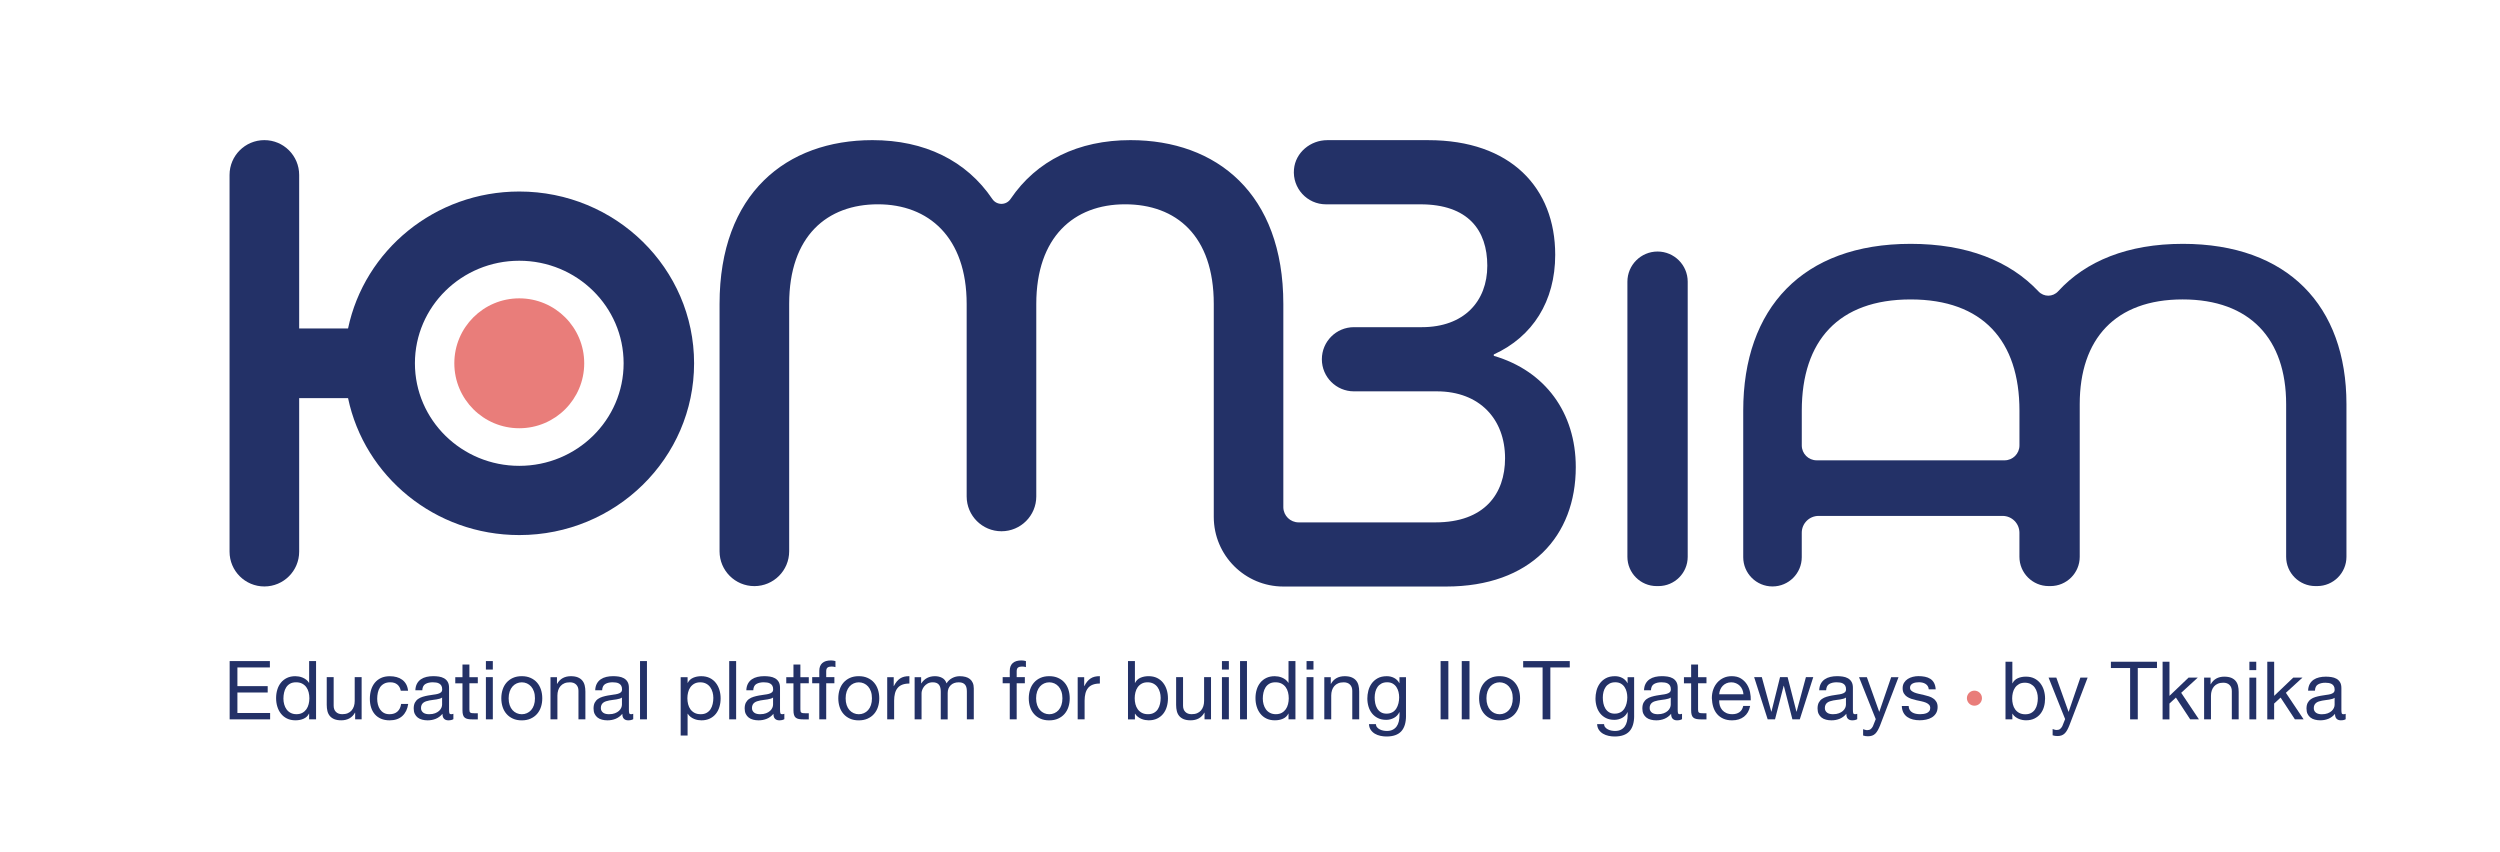 <?xml version="1.0" encoding="UTF-8"?><svg id="Capa_1" xmlns="http://www.w3.org/2000/svg" viewBox="0 0 1028.51 350.61"><g><g><path d="m681.92,103.48h0c6.85,0,12.41,5.56,12.41,12.41v113.19c0,6.65-5.39,12.04-12.04,12.04h-.73c-6.65,0-12.04-5.39-12.04-12.04v-113.19c0-6.85,5.56-12.41,12.41-12.41Z" style="fill:#233167;"/><path d="m897.97,100.32c-22.54,0-39.83,7.04-51.23,19.51-2.19,2.4-5.87,2.43-8.1.06-11.77-12.53-29.47-19.57-52.6-19.57-44.53,0-68.87,26.52-68.87,68.62v60.29c0,6.65,5.39,12.04,12.04,12.04h0c6.65,0,12.04-5.39,12.04-12.04v-10.05c0-3.83,3.1-6.93,6.93-6.93h75.69c3.83,0,6.93,3.1,6.93,6.93v9.9c0,6.65,5.39,12.04,12.04,12.04h.73c6.65,0,12.04-5.39,12.04-12.04v-60.14s0-2.68,0-2.68c0-26.77,14.6-43.07,42.34-43.07s42.58,16.3,42.58,43.07v62.82c0,6.65,5.39,12.04,12.04,12.04h.73c6.65,0,12.04-5.39,12.04-12.04v-62.82c0-40.39-24.09-65.94-67.4-65.94Zm-73.28,89.06h-77.31c-3.38,0-6.12-2.74-6.12-6.12v-14.32c0-28.72,15.09-45.75,44.78-45.75s44.77,17.03,44.77,45.75v14.32c0,3.38-2.74,6.12-6.12,6.12Z" style="fill:#233167;"/></g><g><circle cx="213.63" cy="149.46" r="26.72" style="fill:#e97d7a;"/><path d="m213.63,78.79c-34.73,0-63.7,24.19-70.44,56.35h-20.11v-63.17c0-7.91-6.41-14.32-14.32-14.32s-14.32,6.41-14.32,14.32v154.98c0,7.91,6.41,14.32,14.32,14.32s14.32-6.41,14.32-14.32v-63.17h20.11c6.74,32.16,35.71,56.35,70.44,56.35,39.72,0,71.92-31.64,71.92-70.67s-32.2-70.67-71.92-70.67Zm0,112.86c-23.71,0-42.93-18.89-42.93-42.19s19.22-42.19,42.93-42.19,42.93,18.89,42.93,42.19-19.22,42.19-42.93,42.19Z" style="fill:#233167;"/></g><path d="m614.55,146.38v-.56c16.01-7.3,25.27-21.9,25.27-40.99,0-27.51-18.25-47.17-52.22-47.17h-41.56c-6.9,0-13.06,5.06-13.69,11.94-.72,7.87,5.45,14.46,13.14,14.46h38.88c19.65,0,27.51,10.67,27.51,25.27s-9.54,25.27-26.95,25.27h-27.92c-7.29,0-13.19,5.91-13.19,13.2h0c0,7.29,5.91,13.2,13.19,13.2h34.1c17.69,0,28.08,11.51,28.08,27.52,0,14.6-8.43,26.39-28.64,26.39h-56.29c-3.43,0-6.21-2.74-6.29-6.15v-83.71c0-45.49-27.52-67.4-62.9-67.4-21.42,0-38.64,8.4-49.32,24.21-1.81,2.68-5.7,2.68-7.51,0-10.67-15.81-27.9-24.21-49.31-24.21-35.38,0-62.9,21.9-62.9,67.4v101.76c0,7.91,6.41,14.32,14.32,14.32h0c7.91,0,14.32-6.41,14.32-14.32v-101.76c0-28.08,15.72-41,36.51-41s36.51,13.48,36.51,41v79.19c0,7.91,6.41,14.32,14.32,14.32s14.32-6.41,14.32-14.32v-79.19c0-27.52,15.45-41,36.51-41s36.51,12.92,36.51,41v87.61s0,0,0,0h0c0,15.82,12.82,28.64,28.64,28.64h66.94c34.82,0,53.35-20.78,53.35-49.13,0-22.46-12.64-39.59-33.7-45.77Z" style="fill:#233167;"/></g><g><path d="m825.07,272.24h2.82v8.86h.07c.46-.95,1.2-1.64,2.19-2.08s2.09-.65,3.29-.65c1.33,0,2.48.24,3.47.73.98.49,1.8,1.15,2.46,1.98.65.83,1.15,1.79,1.48,2.87.33,1.08.5,2.24.5,3.45s-.16,2.37-.48,3.45c-.32,1.08-.81,2.03-1.46,2.84-.65.81-1.47,1.45-2.46,1.93-.99.48-2.13.71-3.44.71-.44,0-.92-.04-1.43-.13-.51-.09-1.02-.24-1.53-.45-.51-.21-.99-.49-1.44-.83-.45-.34-.84-.77-1.15-1.28h-.07v2.29h-2.82v-23.71Zm12.97,12.63c-.21-.76-.53-1.44-.96-2.04s-.99-1.07-1.66-1.43c-.68-.35-1.47-.53-2.37-.53-.95,0-1.76.19-2.42.56-.66.38-1.21.87-1.63,1.48-.42.61-.73,1.3-.91,2.08-.19.78-.28,1.56-.28,2.36,0,.84.1,1.65.3,2.44.2.79.51,1.48.95,2.08s.99,1.08,1.68,1.44c.69.37,1.52.55,2.49.55s1.76-.19,2.42-.56c.66-.38,1.2-.87,1.59-1.49.4-.62.69-1.33.86-2.12.18-.8.27-1.62.27-2.46,0-.8-.11-1.58-.32-2.34Z" style="fill:#233167;"/><path d="m851.43,298.23c-.33.84-.66,1.55-.98,2.12-.32.58-.67,1.05-1.05,1.41s-.81.63-1.3.8c-.49.17-1.04.25-1.67.25-.33,0-.67-.02-1-.07-.33-.04-.66-.12-.97-.23v-2.59c.27.09.54.18.81.27.28.09.56.13.85.13.58,0,1.04-.13,1.39-.4.35-.27.66-.65.93-1.16l1.16-2.92-6.81-17.07h3.19l5.01,14.04h.07l4.81-14.04h2.99l-7.44,19.46Z" style="fill:#233167;"/><path d="m876.33,274.83h-7.9v-2.59h18.96v2.59h-7.9v21.12h-3.15v-21.12Z" style="fill:#233167;"/><path d="m889.71,272.24h2.82v14.04l7.84-7.5h3.79l-6.81,6.24,7.3,10.92h-3.59l-5.88-8.96-2.66,2.46v6.51h-2.82v-23.71Z" style="fill:#233167;"/><path d="m906.78,278.78h2.66v2.72h.07c.6-1.06,1.37-1.85,2.31-2.36.94-.51,2.03-.76,3.27-.76,1.13,0,2.07.16,2.82.46.75.31,1.36.74,1.83,1.29.46.55.79,1.21.98,1.98.19.76.28,1.61.28,2.54v11.29h-2.82v-11.62c0-1.06-.31-1.9-.93-2.52-.62-.62-1.47-.93-2.56-.93-.86,0-1.61.13-2.24.4s-1.16.64-1.58,1.13c-.42.49-.74,1.06-.95,1.71-.21.65-.32,1.37-.32,2.14v9.7h-2.82v-17.17Z" style="fill:#233167;"/><path d="m928.23,275.69h-2.82v-3.45h2.82v3.45Zm-2.82,3.09h2.82v17.17h-2.82v-17.17Z" style="fill:#233167;"/><path d="m932.78,272.24h2.82v14.04l7.84-7.5h3.79l-6.81,6.24,7.3,10.92h-3.59l-5.88-8.96-2.66,2.46v6.51h-2.82v-23.71Z" style="fill:#233167;"/><path d="m965.05,295.88c-.51.31-1.18.46-2.03.46-.73,0-1.31-.21-1.74-.63s-.65-1.1-.65-2.03c-.78.93-1.68,1.61-2.71,2.03s-2.14.63-3.34.63c-.78,0-1.51-.09-2.21-.27s-1.3-.46-1.81-.85c-.51-.39-.91-.89-1.21-1.49-.3-.61-.45-1.34-.45-2.21,0-.97.17-1.77.5-2.39.33-.62.77-1.12,1.31-1.49.54-.38,1.16-.67,1.86-.88.7-.21,1.41-.38,2.14-.51.77-.15,1.51-.27,2.21-.35.7-.08,1.31-.19,1.84-.33.53-.14.95-.35,1.26-.63.31-.28.46-.68.46-1.21,0-.62-.12-1.12-.35-1.49-.23-.38-.53-.66-.9-.86s-.78-.33-1.23-.4c-.45-.07-.9-.1-1.34-.1-1.2,0-2.19.23-2.99.68-.8.45-1.23,1.31-1.29,2.57h-2.82c.04-1.06.27-1.96.66-2.69s.93-1.32,1.59-1.78c.66-.45,1.43-.78,2.29-.98s1.77-.3,2.72-.3c.77,0,1.54.06,2.31.17.76.11,1.46.34,2.08.68.62.34,1.12.82,1.49,1.44.38.62.56,1.43.56,2.42v8.83c0,.66.04,1.15.12,1.46.08.31.34.46.78.46.27,0,.55-.05.86-.17v2.19Zm-4.58-8.8c-.27.2-.6.35-1,.46-.4.11-.82.2-1.26.28-.44.08-.91.14-1.41.2-.5.06-.98.13-1.44.22-.46.09-.91.2-1.33.33-.42.13-.79.32-1.1.55-.31.23-.56.53-.75.88-.19.35-.28.8-.28,1.33,0,.46.09.86.28,1.18.19.32.43.58.73.78s.65.34,1.05.43c.4.09.82.13,1.26.13.93,0,1.73-.13,2.39-.38.66-.25,1.21-.58,1.63-.96.42-.39.73-.81.93-1.26.2-.45.3-.88.3-1.28v-2.89Z" style="fill:#233167;"/></g><circle cx="812.29" cy="287.23" r="3.1" style="fill:#e97d7a;"/><g><path d="m94.48,271.97h16.55v2.62h-13.36v7.69h12.46v2.62h-12.46v8.43h13.46v2.62h-16.65v-23.97Z" style="fill:#233167;"/><path d="m130.03,295.94h-2.85v-2.35h-.07c-.47.96-1.21,1.66-2.22,2.1-1.01.44-2.12.65-3.32.65-1.34,0-2.51-.25-3.51-.74-1-.49-1.82-1.16-2.48-2s-1.16-1.81-1.49-2.9c-.34-1.1-.5-2.26-.5-3.49s.16-2.39.49-3.47c.32-1.09.82-2.04,1.48-2.87.66-.83,1.49-1.48,2.48-1.96,1-.48,2.15-.72,3.47-.72.45,0,.93.05,1.44.13.51.09,1.03.24,1.54.45.51.21,1,.49,1.46.84.46.35.84.78,1.16,1.29h.07v-8.93h2.85v23.97Zm-13.11-6.16c.21.77.54,1.46.97,2.06s1,1.09,1.68,1.44c.68.36,1.48.54,2.4.54s1.78-.19,2.45-.57c.67-.38,1.22-.88,1.65-1.49.42-.62.73-1.31.92-2.1.19-.78.29-1.58.29-2.38,0-.85-.1-1.67-.3-2.47-.2-.79-.52-1.49-.96-2.1s-1-1.09-1.7-1.46c-.69-.37-1.53-.55-2.52-.55s-1.81.19-2.47.57c-.66.38-1.19.88-1.59,1.51-.4.63-.69,1.34-.87,2.15-.18.81-.27,1.63-.27,2.48,0,.81.11,1.59.32,2.37Z" style="fill:#233167;"/><path d="m148.8,295.94h-2.69v-2.75h-.07c-.6,1.07-1.38,1.87-2.33,2.38-.95.51-2.05.77-3.31.77-1.14,0-2.09-.16-2.85-.47s-1.38-.75-1.85-1.31c-.47-.56-.8-1.23-.99-2-.19-.77-.29-1.63-.29-2.57v-11.41h2.85v11.75c0,1.07.31,1.93.94,2.55.63.63,1.49.94,2.58.94.87,0,1.63-.13,2.27-.4s1.17-.65,1.59-1.14c.42-.49.74-1.07.96-1.73.21-.66.32-1.38.32-2.17v-9.8h2.85v17.36Z" style="fill:#233167;"/><path d="m164.88,284.16c-.22-1.1-.7-1.95-1.43-2.55s-1.68-.91-2.87-.91c-1.03,0-1.89.19-2.58.57-.69.38-1.25.88-1.66,1.51-.42.63-.71,1.35-.89,2.17-.18.82-.27,1.66-.27,2.53,0,.81.09,1.59.29,2.35.19.76.49,1.44.89,2.03.4.59.92,1.07,1.56,1.43.64.36,1.42.54,2.33.54,1.39,0,2.48-.37,3.29-1.12.81-.75,1.3-1.78,1.48-3.11h2.92c-.31,2.13-1.12,3.78-2.42,4.97-1.3,1.19-3.04,1.78-5.24,1.78-1.32,0-2.49-.22-3.51-.65-1.02-.44-1.87-1.05-2.55-1.83-.68-.78-1.2-1.72-1.54-2.8-.35-1.09-.52-2.28-.52-3.58s.17-2.51.5-3.64c.34-1.13.85-2.11,1.53-2.95.69-.84,1.54-1.5,2.56-1.98,1.02-.48,2.23-.72,3.62-.72.99,0,1.92.12,2.78.35.87.23,1.64.6,2.31,1.09.67.49,1.22,1.11,1.63,1.86.42.75.68,1.64.79,2.67h-3.02Z" style="fill:#233167;"/><path d="m186.5,295.88c-.52.31-1.2.47-2.05.47-.74,0-1.33-.21-1.76-.64-.44-.42-.65-1.11-.65-2.05-.78.94-1.7,1.62-2.74,2.05-1.04.43-2.17.64-3.37.64-.78,0-1.53-.09-2.23-.27s-1.32-.46-1.83-.86c-.51-.39-.92-.9-1.22-1.51-.3-.62-.45-1.36-.45-2.23,0-.98.17-1.79.5-2.42.34-.63.78-1.13,1.33-1.51.55-.38,1.17-.68,1.88-.89.71-.21,1.43-.39,2.17-.52.78-.16,1.53-.27,2.23-.35.71-.08,1.33-.19,1.86-.34.54-.15.96-.36,1.28-.64.31-.28.47-.69.47-1.23,0-.63-.12-1.13-.35-1.51-.23-.38-.54-.67-.91-.87s-.78-.34-1.24-.4-.91-.1-1.36-.1c-1.21,0-2.22.23-3.02.69-.81.46-1.24,1.33-1.31,2.6h-2.85c.04-1.07.27-1.98.67-2.72.4-.74.94-1.34,1.61-1.8.67-.46,1.44-.79,2.32-.99s1.79-.3,2.75-.3c.78,0,1.56.06,2.33.17.77.11,1.47.34,2.1.69.63.35,1.13.83,1.51,1.46.38.63.57,1.44.57,2.45v8.93c0,.67.04,1.16.12,1.48.08.31.34.47.79.47.27,0,.56-.06.87-.17v2.22Zm-4.63-8.9c-.27.2-.6.36-1.01.47-.4.11-.83.21-1.28.29-.45.08-.92.15-1.43.2-.5.06-.99.13-1.46.22-.47.09-.92.2-1.34.34-.43.13-.79.32-1.11.55s-.57.53-.75.89c-.19.36-.29.81-.29,1.34,0,.47.09.87.29,1.19.19.32.44.59.74.79s.65.35,1.06.44c.4.09.83.13,1.28.13.94,0,1.75-.13,2.42-.39.67-.26,1.22-.58,1.65-.97.42-.39.74-.82.94-1.28.2-.46.3-.89.3-1.29v-2.92Z" style="fill:#233167;"/><path d="m193.11,278.59h3.46v2.52h-3.46v10.78c0,.34.03.6.08.81.06.2.16.36.32.47.16.11.38.18.66.22.28.03.64.05,1.09.05h1.31v2.52h-2.18c-.74,0-1.37-.05-1.9-.15-.53-.1-.95-.29-1.28-.55s-.57-.65-.72-1.14c-.16-.49-.23-1.14-.23-1.95v-11.05h-2.96v-2.52h2.96v-5.2h2.85v5.2Z" style="fill:#233167;"/><path d="m202.75,275.46h-2.85v-3.49h2.85v3.49Zm-2.85,3.12h2.85v17.36h-2.85v-17.36Z" style="fill:#233167;"/><path d="m206.78,283.71c.36-1.11.89-2.07,1.61-2.89.72-.82,1.59-1.46,2.63-1.93,1.04-.47,2.25-.71,3.64-.71s2.57.24,3.63.71c1.05.47,1.94,1.11,2.65,1.93.72.82,1.25,1.78,1.61,2.89.36,1.11.54,2.3.54,3.58s-.18,2.46-.54,3.56c-.36,1.1-.9,2.05-1.61,2.87-.72.82-1.6,1.46-2.65,1.93-1.05.47-2.26.71-3.63.71s-2.6-.23-3.64-.71c-1.04-.47-1.92-1.11-2.63-1.93-.72-.82-1.25-1.77-1.61-2.87-.36-1.1-.54-2.28-.54-3.56s.18-2.47.54-3.58Zm2.9,6.38c.28.82.67,1.5,1.16,2.05.49.55,1.07.97,1.73,1.26.66.29,1.36.44,2.1.44s1.44-.15,2.1-.44c.66-.29,1.24-.71,1.73-1.26.49-.55.88-1.23,1.16-2.05.28-.82.42-1.75.42-2.8s-.14-1.99-.42-2.8c-.28-.82-.67-1.5-1.16-2.06-.49-.56-1.07-.98-1.73-1.28-.66-.29-1.36-.44-2.1-.44s-1.44.15-2.1.44c-.66.29-1.24.72-1.73,1.28-.49.56-.88,1.25-1.16,2.06-.28.82-.42,1.75-.42,2.8s.14,1.99.42,2.8Z" style="fill:#233167;"/><path d="m226.45,278.59h2.69v2.75h.07c.6-1.07,1.38-1.87,2.33-2.38.95-.51,2.05-.77,3.31-.77,1.14,0,2.09.16,2.85.47.76.31,1.38.75,1.85,1.31.47.56.8,1.23.99,2,.19.77.29,1.63.29,2.57v11.41h-2.85v-11.75c0-1.07-.31-1.92-.94-2.55-.63-.63-1.49-.94-2.58-.94-.87,0-1.63.13-2.27.4-.64.27-1.17.65-1.59,1.14-.43.49-.75,1.07-.96,1.73-.21.66-.32,1.38-.32,2.17v9.8h-2.85v-17.36Z" style="fill:#233167;"/><path d="m260.49,295.88c-.52.31-1.2.47-2.05.47-.74,0-1.33-.21-1.76-.64-.44-.42-.65-1.11-.65-2.05-.78.94-1.7,1.62-2.74,2.05-1.04.43-2.17.64-3.37.64-.78,0-1.53-.09-2.23-.27s-1.32-.46-1.83-.86c-.51-.39-.92-.9-1.22-1.51-.3-.62-.45-1.36-.45-2.23,0-.98.17-1.79.5-2.42.34-.63.78-1.13,1.33-1.51.55-.38,1.17-.68,1.88-.89.71-.21,1.43-.39,2.17-.52.78-.16,1.53-.27,2.23-.35.71-.08,1.33-.19,1.86-.34.54-.15.96-.36,1.28-.64.31-.28.47-.69.47-1.23,0-.63-.12-1.13-.35-1.51-.23-.38-.54-.67-.91-.87s-.78-.34-1.24-.4-.91-.1-1.36-.1c-1.21,0-2.22.23-3.02.69-.81.46-1.24,1.33-1.31,2.6h-2.85c.04-1.07.27-1.98.67-2.72.4-.74.94-1.34,1.61-1.8.67-.46,1.44-.79,2.32-.99s1.79-.3,2.75-.3c.78,0,1.56.06,2.33.17.77.11,1.47.34,2.1.69.63.35,1.13.83,1.51,1.46.38.63.57,1.44.57,2.45v8.93c0,.67.04,1.16.12,1.48.08.31.34.47.79.47.27,0,.56-.06.87-.17v2.22Zm-4.63-8.9c-.27.2-.6.36-1.01.47-.4.11-.83.21-1.28.29-.45.08-.92.15-1.43.2-.5.06-.99.13-1.46.22-.47.09-.92.2-1.34.34-.43.13-.79.32-1.11.55s-.57.53-.75.89c-.19.36-.29.81-.29,1.34,0,.47.09.87.29,1.19.19.32.44.59.74.79s.65.35,1.06.44c.4.09.83.13,1.28.13.94,0,1.75-.13,2.42-.39.67-.26,1.22-.58,1.65-.97.42-.39.74-.82.94-1.28.2-.46.3-.89.3-1.29v-2.92Z" style="fill:#233167;"/><path d="m263.31,271.97h2.85v23.97h-2.85v-23.97Z" style="fill:#233167;"/><path d="m280.03,278.59h2.85v2.35h.07c.47-.96,1.21-1.66,2.22-2.1,1.01-.44,2.12-.65,3.32-.65,1.34,0,2.51.25,3.51.74,1,.49,1.82,1.16,2.48,2,.66.84,1.16,1.81,1.49,2.9.34,1.1.5,2.26.5,3.49s-.16,2.4-.49,3.49c-.33,1.1-.82,2.05-1.48,2.87-.66.82-1.49,1.47-2.48,1.95-1,.48-2.15.72-3.47.72-.45,0-.93-.05-1.44-.13-.52-.09-1.03-.24-1.54-.45s-1-.49-1.46-.84c-.46-.35-.84-.78-1.16-1.29h-.07v8.96h-2.85v-24Zm13.11,6.16c-.21-.77-.54-1.46-.97-2.06-.44-.6-1-1.09-1.68-1.44-.68-.36-1.48-.54-2.4-.54-.96,0-1.78.19-2.45.57-.67.38-1.22.88-1.64,1.49-.43.62-.73,1.31-.92,2.1-.19.78-.29,1.58-.29,2.38,0,.85.1,1.67.3,2.47.2.79.52,1.49.96,2.1.44.6,1,1.09,1.7,1.46s1.53.55,2.52.55,1.78-.19,2.45-.57c.67-.38,1.21-.88,1.61-1.51.4-.63.69-1.34.87-2.15.18-.81.27-1.63.27-2.48,0-.81-.11-1.59-.32-2.37Z" style="fill:#233167;"/><path d="m300,271.97h2.85v23.97h-2.85v-23.97Z" style="fill:#233167;"/><path d="m322.66,295.88c-.52.31-1.2.47-2.05.47-.74,0-1.33-.21-1.76-.64-.44-.42-.65-1.11-.65-2.05-.78.94-1.7,1.62-2.74,2.05-1.04.43-2.17.64-3.37.64-.78,0-1.53-.09-2.23-.27s-1.32-.46-1.83-.86c-.51-.39-.92-.9-1.22-1.51-.3-.62-.45-1.36-.45-2.23,0-.98.17-1.79.5-2.42.34-.63.78-1.13,1.33-1.51.55-.38,1.17-.68,1.88-.89.71-.21,1.43-.39,2.17-.52.78-.16,1.53-.27,2.23-.35.71-.08,1.33-.19,1.86-.34.54-.15.96-.36,1.28-.64.31-.28.47-.69.47-1.23,0-.63-.12-1.13-.35-1.51-.23-.38-.54-.67-.91-.87s-.78-.34-1.24-.4-.91-.1-1.36-.1c-1.21,0-2.22.23-3.02.69-.81.46-1.24,1.33-1.31,2.6h-2.85c.04-1.07.27-1.98.67-2.72.4-.74.94-1.34,1.61-1.8.67-.46,1.44-.79,2.32-.99s1.79-.3,2.75-.3c.78,0,1.56.06,2.33.17.77.11,1.47.34,2.1.69.63.35,1.13.83,1.51,1.46.38.63.57,1.44.57,2.45v8.93c0,.67.04,1.16.12,1.48.08.31.34.47.79.47.27,0,.56-.06.87-.17v2.22Zm-4.63-8.9c-.27.2-.6.36-1.01.47-.4.11-.83.21-1.28.29-.45.08-.92.15-1.43.2-.5.06-.99.13-1.46.22-.47.09-.92.2-1.34.34-.43.13-.79.32-1.11.55s-.57.53-.75.89c-.19.36-.29.81-.29,1.34,0,.47.09.87.29,1.19.19.32.44.59.74.79s.65.35,1.06.44c.4.09.83.13,1.28.13.94,0,1.75-.13,2.42-.39.67-.26,1.22-.58,1.65-.97.42-.39.74-.82.94-1.28.2-.46.3-.89.3-1.29v-2.92Z" style="fill:#233167;"/><path d="m329.28,278.59h3.46v2.52h-3.46v10.78c0,.34.03.6.08.81.06.2.16.36.32.47.16.11.38.18.66.22.28.03.64.05,1.09.05h1.31v2.52h-2.18c-.74,0-1.37-.05-1.9-.15-.53-.1-.95-.29-1.28-.55s-.57-.65-.72-1.14c-.16-.49-.23-1.14-.23-1.95v-11.05h-2.96v-2.52h2.96v-5.2h2.85v5.2Z" style="fill:#233167;"/><path d="m337.06,281.1h-2.92v-2.52h2.92v-2.58c0-1.41.41-2.48,1.23-3.21.82-.73,2.01-1.09,3.58-1.09.27,0,.58.02.92.07.35.05.65.11.92.2v2.48c-.25-.09-.51-.15-.81-.18-.29-.03-.56-.05-.81-.05-.69,0-1.23.13-1.61.4-.38.27-.57.78-.57,1.54v2.42h3.36v2.52h-3.36v14.84h-2.85v-14.84Z" style="fill:#233167;"/><path d="m345.42,283.71c.36-1.11.89-2.07,1.61-2.89.72-.82,1.59-1.46,2.63-1.93,1.04-.47,2.25-.71,3.64-.71s2.57.24,3.63.71c1.05.47,1.94,1.11,2.65,1.93.72.82,1.25,1.78,1.61,2.89.36,1.11.54,2.3.54,3.58s-.18,2.46-.54,3.56c-.36,1.1-.9,2.05-1.61,2.87-.72.82-1.6,1.46-2.65,1.93-1.05.47-2.26.71-3.63.71s-2.6-.23-3.64-.71c-1.04-.47-1.92-1.11-2.63-1.93-.72-.82-1.25-1.77-1.61-2.87-.36-1.1-.54-2.28-.54-3.56s.18-2.47.54-3.58Zm2.9,6.38c.28.82.67,1.5,1.16,2.05.49.55,1.07.97,1.73,1.26.66.29,1.36.44,2.1.44s1.44-.15,2.1-.44c.66-.29,1.24-.71,1.73-1.26.49-.55.88-1.23,1.16-2.05.28-.82.42-1.75.42-2.8s-.14-1.99-.42-2.8c-.28-.82-.67-1.5-1.16-2.06-.49-.56-1.07-.98-1.73-1.28-.66-.29-1.36-.44-2.1-.44s-1.44.15-2.1.44c-.66.29-1.24.72-1.73,1.28-.49.56-.88,1.25-1.16,2.06-.28.82-.42,1.75-.42,2.8s.14,1.99.42,2.8Z" style="fill:#233167;"/><path d="m364.99,278.59h2.69v3.66h.07c.69-1.41,1.54-2.45,2.55-3.12,1.01-.67,2.28-.98,3.83-.94v3.02c-1.14,0-2.12.16-2.92.47-.81.31-1.46.77-1.95,1.38s-.85,1.34-1.07,2.22c-.22.87-.34,1.86-.34,2.95v7.72h-2.85v-17.36Z" style="fill:#233167;"/><path d="m376.27,278.59h2.69v2.55h.07c1.3-1.97,3.17-2.95,5.61-2.95,1.07,0,2.05.22,2.92.67.87.45,1.49,1.21,1.85,2.28.58-.94,1.35-1.67,2.32-2.18.96-.51,2-.77,3.12-.77.87,0,1.66.1,2.37.29.71.19,1.31.49,1.81.89.5.4.89.92,1.17,1.56.28.64.42,1.4.42,2.3v12.72h-2.85v-11.38c0-.54-.04-1.04-.13-1.51-.09-.47-.26-.88-.5-1.23-.25-.35-.59-.62-1.02-.82s-1-.3-1.7-.3c-1.39,0-2.49.4-3.31,1.21-.82.81-1.23,1.88-1.23,3.22v10.81h-2.85v-11.38c0-.56-.05-1.07-.15-1.54s-.27-.88-.52-1.23c-.25-.35-.58-.62-1.01-.81-.43-.19-.95-.29-1.58-.29-.85,0-1.57.17-2.15.5s-1.06.74-1.43,1.21-.64.96-.81,1.46c-.17.5-.25.92-.25,1.26v10.81h-2.85v-17.36Z" style="fill:#233167;"/><path d="m415.42,281.1h-2.92v-2.52h2.92v-2.58c0-1.41.41-2.48,1.23-3.21.82-.73,2.01-1.09,3.58-1.09.27,0,.58.02.92.07.35.05.65.11.92.2v2.48c-.25-.09-.51-.15-.81-.18-.29-.03-.56-.05-.81-.05-.69,0-1.23.13-1.61.4-.38.27-.57.78-.57,1.54v2.42h3.36v2.52h-3.36v14.84h-2.85v-14.84Z" style="fill:#233167;"/><path d="m423.78,283.71c.36-1.11.89-2.07,1.61-2.89.72-.82,1.59-1.46,2.63-1.93,1.04-.47,2.25-.71,3.64-.71s2.57.24,3.63.71c1.05.47,1.94,1.11,2.65,1.93.72.82,1.25,1.78,1.61,2.89.36,1.11.54,2.3.54,3.58s-.18,2.46-.54,3.56c-.36,1.1-.9,2.05-1.61,2.87-.72.82-1.6,1.46-2.65,1.93-1.05.47-2.26.71-3.63.71s-2.6-.23-3.64-.71c-1.04-.47-1.92-1.11-2.63-1.93-.72-.82-1.25-1.77-1.61-2.87-.36-1.1-.54-2.28-.54-3.56s.18-2.47.54-3.58Zm2.9,6.38c.28.82.67,1.5,1.16,2.05.49.55,1.07.97,1.73,1.26.66.29,1.36.44,2.1.44s1.44-.15,2.1-.44c.66-.29,1.24-.71,1.73-1.26.49-.55.88-1.23,1.16-2.05.28-.82.42-1.75.42-2.8s-.14-1.99-.42-2.8c-.28-.82-.67-1.5-1.16-2.06-.49-.56-1.07-.98-1.73-1.28-.66-.29-1.36-.44-2.1-.44s-1.44.15-2.1.44c-.66.29-1.24.72-1.73,1.28-.49.56-.88,1.25-1.16,2.06-.28.82-.42,1.75-.42,2.8s.14,1.99.42,2.8Z" style="fill:#233167;"/><path d="m443.35,278.59h2.69v3.66h.07c.69-1.41,1.54-2.45,2.55-3.12,1.01-.67,2.28-.98,3.83-.94v3.02c-1.14,0-2.12.16-2.92.47-.81.31-1.46.77-1.95,1.38s-.85,1.34-1.07,2.22c-.22.87-.34,1.86-.34,2.95v7.72h-2.85v-17.36Z" style="fill:#233167;"/><path d="m464.06,271.97h2.85v8.96h.07c.47-.96,1.21-1.66,2.22-2.1,1.01-.44,2.12-.65,3.32-.65,1.34,0,2.51.25,3.51.74,1,.49,1.82,1.16,2.48,2,.66.84,1.16,1.81,1.49,2.9.34,1.1.5,2.26.5,3.49s-.16,2.4-.49,3.49c-.33,1.1-.82,2.05-1.48,2.87-.66.82-1.49,1.47-2.48,1.95-1,.48-2.15.72-3.47.72-.45,0-.93-.05-1.44-.13-.52-.09-1.03-.24-1.54-.45s-1-.49-1.46-.84c-.46-.35-.84-.78-1.16-1.29h-.07v2.32h-2.85v-23.97Zm13.11,12.77c-.21-.77-.54-1.46-.97-2.06-.44-.6-1-1.09-1.68-1.44-.68-.36-1.48-.54-2.4-.54-.96,0-1.78.19-2.45.57-.67.38-1.22.88-1.64,1.49-.43.62-.73,1.31-.92,2.1-.19.78-.29,1.58-.29,2.38,0,.85.1,1.67.3,2.47.2.79.52,1.49.96,2.1.44.6,1,1.09,1.7,1.46s1.53.55,2.52.55,1.78-.19,2.45-.57c.67-.38,1.21-.88,1.61-1.51.4-.63.69-1.34.87-2.15.18-.81.27-1.63.27-2.48,0-.81-.11-1.59-.32-2.37Z" style="fill:#233167;"/><path d="m498.24,295.94h-2.69v-2.75h-.07c-.6,1.07-1.38,1.87-2.33,2.38-.95.51-2.05.77-3.31.77-1.14,0-2.09-.16-2.85-.47s-1.38-.75-1.85-1.31c-.47-.56-.8-1.23-.99-2-.19-.77-.29-1.63-.29-2.57v-11.41h2.85v11.75c0,1.07.31,1.93.94,2.55.63.63,1.49.94,2.58.94.87,0,1.63-.13,2.27-.4s1.17-.65,1.59-1.14c.42-.49.74-1.07.96-1.73.21-.66.32-1.38.32-2.17v-9.8h2.85v17.36Z" style="fill:#233167;"/><path d="m505.56,275.46h-2.85v-3.49h2.85v3.49Zm-2.85,3.12h2.85v17.36h-2.85v-17.36Z" style="fill:#233167;"/><path d="m510.16,271.97h2.85v23.97h-2.85v-23.97Z" style="fill:#233167;"/><path d="m532.95,295.94h-2.85v-2.35h-.07c-.47.96-1.21,1.66-2.22,2.1-1.01.44-2.12.65-3.32.65-1.34,0-2.51-.25-3.51-.74-1-.49-1.82-1.16-2.48-2s-1.16-1.81-1.49-2.9c-.34-1.1-.5-2.26-.5-3.49s.16-2.39.49-3.47c.32-1.09.82-2.04,1.48-2.87.66-.83,1.49-1.48,2.48-1.96,1-.48,2.15-.72,3.47-.72.45,0,.93.05,1.44.13.51.09,1.03.24,1.54.45.51.21,1,.49,1.46.84.46.35.84.78,1.16,1.29h.07v-8.93h2.85v23.97Zm-13.11-6.16c.21.77.54,1.46.97,2.06s1,1.09,1.68,1.44c.68.36,1.48.54,2.4.54s1.78-.19,2.45-.57c.67-.38,1.22-.88,1.65-1.49.42-.62.73-1.31.92-2.1.19-.78.29-1.58.29-2.38,0-.85-.1-1.67-.3-2.47-.2-.79-.52-1.49-.96-2.1s-1-1.09-1.7-1.46c-.69-.37-1.53-.55-2.52-.55s-1.81.19-2.47.57c-.66.38-1.19.88-1.59,1.51-.4.63-.69,1.34-.87,2.15-.18.81-.27,1.63-.27,2.48,0,.81.11,1.59.32,2.37Z" style="fill:#233167;"/><path d="m540.37,275.46h-2.85v-3.49h2.85v3.49Zm-2.85,3.12h2.85v17.36h-2.85v-17.36Z" style="fill:#233167;"/><path d="m544.8,278.59h2.69v2.75h.07c.6-1.07,1.38-1.87,2.33-2.38.95-.51,2.05-.77,3.31-.77,1.14,0,2.09.16,2.85.47.76.31,1.38.75,1.85,1.31.47.56.8,1.23.99,2,.19.77.29,1.63.29,2.57v11.41h-2.85v-11.75c0-1.07-.31-1.92-.94-2.55-.63-.63-1.49-.94-2.58-.94-.87,0-1.63.13-2.27.4-.64.27-1.17.65-1.59,1.14-.43.49-.75,1.07-.96,1.73-.21.66-.32,1.38-.32,2.17v9.8h-2.85v-17.36Z" style="fill:#233167;"/><path d="m578.44,294.47c0,2.84-.65,4.97-1.96,6.4-1.31,1.42-3.34,2.13-6.09,2.13-.81,0-1.63-.09-2.47-.27-.84-.18-1.6-.47-2.28-.87-.68-.4-1.25-.93-1.7-1.58-.45-.65-.69-1.44-.74-2.38h2.85c.02.51.18.95.49,1.31.3.36.67.65,1.11.87.44.22.91.39,1.43.49.51.1,1.01.15,1.48.15.94,0,1.73-.16,2.38-.49.65-.32,1.19-.77,1.61-1.34.42-.57.73-1.26.92-2.06.19-.81.29-1.7.29-2.69v-1.14h-.07c-.25.54-.56,1-.94,1.39-.38.39-.81.72-1.29.97-.48.26-1,.45-1.54.59-.55.13-1.09.2-1.63.2-1.3,0-2.43-.24-3.39-.71-.96-.47-1.77-1.11-2.42-1.91-.65-.81-1.14-1.74-1.46-2.8-.32-1.06-.49-2.19-.49-3.37,0-1.03.13-2.08.4-3.16s.72-2.06,1.34-2.95c.63-.89,1.46-1.63,2.48-2.2,1.03-.57,2.29-.86,3.79-.86,1.1,0,2.1.24,3.02.72.92.48,1.63,1.2,2.15,2.17h.03v-2.48h2.69v15.88Zm-5.59-1.43c.66-.39,1.19-.91,1.59-1.54.4-.64.7-1.36.89-2.17s.29-1.61.29-2.42c0-.76-.09-1.51-.27-2.25-.18-.74-.46-1.4-.86-2-.39-.59-.9-1.07-1.53-1.43-.63-.36-1.39-.54-2.28-.54s-1.7.17-2.35.52c-.65.35-1.18.81-1.59,1.39-.41.58-.72,1.25-.91,2.01-.19.76-.29,1.56-.29,2.38,0,.78.08,1.57.23,2.35.16.78.42,1.49.81,2.13s.88,1.15,1.51,1.54c.63.39,1.41.59,2.35.59s1.74-.2,2.4-.59Z" style="fill:#233167;"/><path d="m592.67,271.97h3.19v23.97h-3.19v-23.97Z" style="fill:#233167;"/><path d="m601.37,271.97h3.19v23.97h-3.19v-23.97Z" style="fill:#233167;"/><path d="m609.05,283.71c.36-1.11.89-2.07,1.61-2.89.72-.82,1.59-1.46,2.63-1.93,1.04-.47,2.25-.71,3.64-.71s2.57.24,3.63.71c1.05.47,1.94,1.11,2.65,1.93.72.82,1.25,1.78,1.61,2.89.36,1.11.54,2.3.54,3.58s-.18,2.46-.54,3.56c-.36,1.1-.9,2.05-1.61,2.87-.72.82-1.6,1.46-2.65,1.93-1.05.47-2.26.71-3.63.71s-2.6-.23-3.64-.71c-1.04-.47-1.92-1.11-2.63-1.93-.72-.82-1.25-1.77-1.61-2.87-.36-1.1-.54-2.28-.54-3.56s.18-2.47.54-3.58Zm2.9,6.38c.28.82.67,1.5,1.16,2.05.49.55,1.07.97,1.73,1.26.66.29,1.36.44,2.1.44s1.44-.15,2.1-.44c.66-.29,1.24-.71,1.73-1.26.49-.55.88-1.23,1.16-2.05.28-.82.42-1.75.42-2.8s-.14-1.99-.42-2.8c-.28-.82-.67-1.5-1.16-2.06-.49-.56-1.07-.98-1.73-1.28-.66-.29-1.36-.44-2.1-.44s-1.44.15-2.1.44c-.66.29-1.24.72-1.73,1.28-.49.56-.88,1.25-1.16,2.06-.28.82-.42,1.75-.42,2.8s.14,1.99.42,2.8Z" style="fill:#233167;"/><path d="m634.63,274.59h-7.99v-2.62h19.17v2.62h-7.99v21.35h-3.19v-21.35Z" style="fill:#233167;"/><path d="m672.3,294.47c0,2.84-.65,4.97-1.96,6.4-1.31,1.42-3.34,2.13-6.09,2.13-.81,0-1.63-.09-2.47-.27-.84-.18-1.6-.47-2.28-.87-.68-.4-1.25-.93-1.7-1.58-.45-.65-.69-1.44-.74-2.38h2.85c.02.51.18.95.49,1.31.3.36.67.65,1.11.87.44.22.91.39,1.43.49.51.1,1.01.15,1.48.15.94,0,1.73-.16,2.38-.49.65-.32,1.19-.77,1.61-1.34.42-.57.73-1.26.92-2.06.19-.81.29-1.7.29-2.69v-1.14h-.07c-.25.54-.56,1-.94,1.39-.38.39-.81.72-1.29.97-.48.26-1,.45-1.54.59-.55.13-1.09.2-1.63.2-1.3,0-2.43-.24-3.39-.71-.96-.47-1.77-1.11-2.42-1.91-.65-.81-1.14-1.74-1.46-2.8-.32-1.06-.49-2.19-.49-3.37,0-1.03.13-2.08.4-3.16s.72-2.06,1.34-2.95c.63-.89,1.46-1.63,2.48-2.2,1.03-.57,2.29-.86,3.79-.86,1.1,0,2.1.24,3.02.72.92.48,1.63,1.2,2.15,2.17h.03v-2.48h2.69v15.88Zm-5.59-1.43c.66-.39,1.19-.91,1.59-1.54.4-.64.7-1.36.89-2.17s.29-1.61.29-2.42c0-.76-.09-1.51-.27-2.25-.18-.74-.46-1.4-.86-2-.39-.59-.9-1.07-1.53-1.43-.63-.36-1.39-.54-2.28-.54s-1.7.17-2.35.52c-.65.35-1.18.81-1.59,1.39-.41.58-.72,1.25-.91,2.01-.19.76-.29,1.56-.29,2.38,0,.78.08,1.57.23,2.35.16.78.42,1.49.81,2.13s.88,1.15,1.51,1.54c.63.39,1.41.59,2.35.59s1.74-.2,2.4-.59Z" style="fill:#233167;"/><path d="m691.97,295.88c-.52.31-1.2.47-2.05.47-.74,0-1.33-.21-1.76-.64-.44-.42-.65-1.11-.65-2.05-.78.94-1.7,1.62-2.74,2.05-1.04.43-2.17.64-3.37.64-.78,0-1.53-.09-2.23-.27s-1.32-.46-1.83-.86c-.51-.39-.92-.9-1.22-1.51-.3-.62-.45-1.36-.45-2.23,0-.98.17-1.79.5-2.42.34-.63.78-1.13,1.33-1.51.55-.38,1.17-.68,1.88-.89.71-.21,1.43-.39,2.17-.52.78-.16,1.53-.27,2.23-.35.71-.08,1.33-.19,1.86-.34.54-.15.96-.36,1.28-.64.31-.28.47-.69.47-1.23,0-.63-.12-1.13-.35-1.51-.23-.38-.54-.67-.91-.87s-.78-.34-1.24-.4-.91-.1-1.36-.1c-1.21,0-2.22.23-3.02.69-.81.46-1.24,1.33-1.31,2.6h-2.85c.04-1.07.27-1.98.67-2.72.4-.74.94-1.34,1.61-1.8.67-.46,1.44-.79,2.32-.99s1.79-.3,2.75-.3c.78,0,1.56.06,2.33.17.77.11,1.47.34,2.1.69.63.35,1.13.83,1.51,1.46.38.63.57,1.44.57,2.45v8.93c0,.67.04,1.16.12,1.48.08.31.34.47.79.47.27,0,.56-.06.87-.17v2.22Zm-4.63-8.9c-.27.2-.6.36-1.01.47-.4.11-.83.21-1.28.29-.45.08-.92.15-1.43.2-.5.06-.99.13-1.46.22-.47.09-.92.2-1.34.34-.43.13-.79.32-1.11.55s-.57.53-.75.89c-.19.36-.29.81-.29,1.34,0,.47.09.87.29,1.19.19.32.44.59.74.79s.65.35,1.06.44c.4.09.83.13,1.28.13.94,0,1.75-.13,2.42-.39.67-.26,1.22-.58,1.65-.97.42-.39.74-.82.94-1.28.2-.46.3-.89.3-1.29v-2.92Z" style="fill:#233167;"/><path d="m698.59,278.59h3.46v2.52h-3.46v10.78c0,.34.03.6.08.81.06.2.16.36.32.47.16.11.38.18.66.22.28.03.64.05,1.09.05h1.31v2.52h-2.18c-.74,0-1.37-.05-1.9-.15-.53-.1-.95-.29-1.28-.55s-.57-.65-.72-1.14c-.16-.49-.23-1.14-.23-1.95v-11.05h-2.96v-2.52h2.96v-5.2h2.85v5.2Z" style="fill:#233167;"/><path d="m720.01,290.44c-.38,1.93-1.22,3.39-2.52,4.4s-2.93,1.51-4.9,1.51c-1.39,0-2.59-.23-3.61-.69-1.02-.46-1.88-1.09-2.57-1.9-.69-.81-1.21-1.77-1.56-2.89-.35-1.12-.54-2.34-.59-3.66,0-1.3.2-2.5.6-3.61.4-1.11.97-2.06,1.7-2.87s1.59-1.43,2.58-1.88c1-.45,2.09-.67,3.27-.67,1.54,0,2.83.32,3.84.96s1.83,1.45,2.45,2.43c.62.99,1.04,2.06,1.28,3.22.24,1.16.33,2.27.29,3.32h-12.99c-.02.76.07,1.48.27,2.17.2.68.53,1.29.97,1.81.45.53,1.02.95,1.71,1.26.69.31,1.51.47,2.45.47,1.19,0,2.17-.28,2.95-.84.78-.56,1.3-1.41,1.54-2.55h2.82Zm-2.75-4.83c-.05-.67-.2-1.31-.45-1.91-.26-.6-.6-1.12-1.04-1.56-.44-.44-.96-.78-1.56-1.04-.6-.26-1.25-.39-1.95-.39-.74,0-1.4.13-2,.39-.59.26-1.1.61-1.53,1.06-.43.45-.76.97-1.01,1.56-.25.59-.39,1.23-.44,1.9h9.97Z" style="fill:#233167;"/><path d="m740.42,295.94h-3.02l-3.52-13.8h-.07l-3.56,13.8h-3.02l-5.57-17.36h3.16l3.89,14.2h.07l3.53-14.2h3.12l3.63,14.2h.07l3.83-14.2h3.02l-5.54,17.36Z" style="fill:#233167;"/><path d="m764.05,295.88c-.52.31-1.2.47-2.05.47-.74,0-1.33-.21-1.76-.64-.44-.42-.65-1.11-.65-2.05-.78.94-1.7,1.62-2.74,2.05-1.04.43-2.17.64-3.37.64-.78,0-1.53-.09-2.23-.27s-1.32-.46-1.83-.86c-.51-.39-.92-.9-1.22-1.51-.3-.62-.45-1.36-.45-2.23,0-.98.17-1.79.5-2.42.34-.63.78-1.13,1.33-1.51.55-.38,1.17-.68,1.88-.89.71-.21,1.43-.39,2.17-.52.78-.16,1.53-.27,2.23-.35.71-.08,1.33-.19,1.86-.34.54-.15.96-.36,1.28-.64.31-.28.47-.69.47-1.23,0-.63-.12-1.13-.35-1.51-.23-.38-.54-.67-.91-.87s-.78-.34-1.24-.4-.91-.1-1.36-.1c-1.21,0-2.22.23-3.02.69-.81.46-1.24,1.33-1.31,2.6h-2.85c.04-1.07.27-1.98.67-2.72.4-.74.94-1.34,1.61-1.8.67-.46,1.44-.79,2.32-.99s1.79-.3,2.75-.3c.78,0,1.56.06,2.33.17.77.11,1.47.34,2.1.69.63.35,1.13.83,1.51,1.46.38.63.57,1.44.57,2.45v8.93c0,.67.04,1.16.12,1.48.08.31.34.47.79.47.27,0,.56-.06.87-.17v2.22Zm-4.63-8.9c-.27.2-.6.36-1.01.47-.4.11-.83.21-1.28.29-.45.08-.92.15-1.43.2-.5.06-.99.13-1.46.22-.47.09-.92.2-1.34.34-.43.13-.79.32-1.11.55s-.57.53-.75.89c-.19.36-.29.81-.29,1.34,0,.47.09.87.29,1.19.19.32.44.59.74.79s.65.35,1.06.44c.4.09.83.13,1.28.13.94,0,1.75-.13,2.42-.39.67-.26,1.22-.58,1.65-.97.42-.39.74-.82.94-1.28.2-.46.3-.89.3-1.29v-2.92Z" style="fill:#233167;"/><path d="m773.55,298.26c-.34.85-.67,1.57-1,2.15-.33.58-.68,1.06-1.06,1.43-.38.37-.82.64-1.32.81-.5.17-1.06.25-1.69.25-.34,0-.68-.02-1.01-.07-.34-.05-.66-.12-.98-.23v-2.62c.27.09.54.18.82.27.28.09.57.13.86.13.58,0,1.05-.13,1.41-.4.36-.27.67-.66.94-1.18l1.17-2.95-6.88-17.26h3.22l5.07,14.2h.07l4.87-14.2h3.02l-7.52,19.67Z" style="fill:#233167;"/><path d="m785.23,290.47c.02.65.17,1.19.44,1.61.27.43.62.77,1.06,1.02.44.26.93.44,1.48.55.55.11,1.11.17,1.7.17.45,0,.92-.03,1.41-.1s.95-.19,1.36-.37c.41-.18.76-.44,1.02-.78.27-.34.4-.78.4-1.31s-.16-1-.49-1.34c-.33-.34-.75-.62-1.28-.85-.53-.22-1.13-.4-1.81-.55-.68-.14-1.38-.29-2.1-.45-.72-.16-1.41-.35-2.08-.57-.67-.23-1.28-.52-1.81-.88s-.97-.82-1.29-1.39c-.32-.56-.49-1.26-.49-2.1,0-.88.2-1.63.59-2.26.39-.63.9-1.14,1.51-1.54.62-.39,1.31-.69,2.08-.88.77-.19,1.54-.29,2.3-.29.96,0,1.86.08,2.7.25.84.17,1.58.46,2.22.87.64.41,1.15.97,1.53,1.68.38.71.6,1.58.67,2.64h-2.85c-.05-.56-.2-1.02-.45-1.39-.26-.37-.57-.67-.94-.89-.37-.22-.78-.39-1.24-.49-.46-.1-.92-.15-1.39-.15-.42,0-.86.03-1.29.1s-.83.18-1.19.35c-.36.17-.65.4-.87.69-.22.29-.34.65-.34,1.07,0,.52.17.93.52,1.24.35.31.79.58,1.33.79.54.21,1.14.39,1.81.54.67.15,1.34.3,2.01.45.72.16,1.42.35,2.1.57.68.22,1.29.52,1.81.89.53.37.95.83,1.28,1.39.32.56.49,1.25.49,2.08,0,1.03-.22,1.9-.65,2.6s-1.01,1.27-1.71,1.7c-.71.43-1.5.73-2.38.91-.88.18-1.76.27-2.64.27-.98,0-1.91-.11-2.77-.32s-1.63-.55-2.3-1.01c-.67-.46-1.21-1.06-1.61-1.81-.4-.75-.63-1.66-.67-2.74h2.85Z" style="fill:#233167;"/></g></svg>